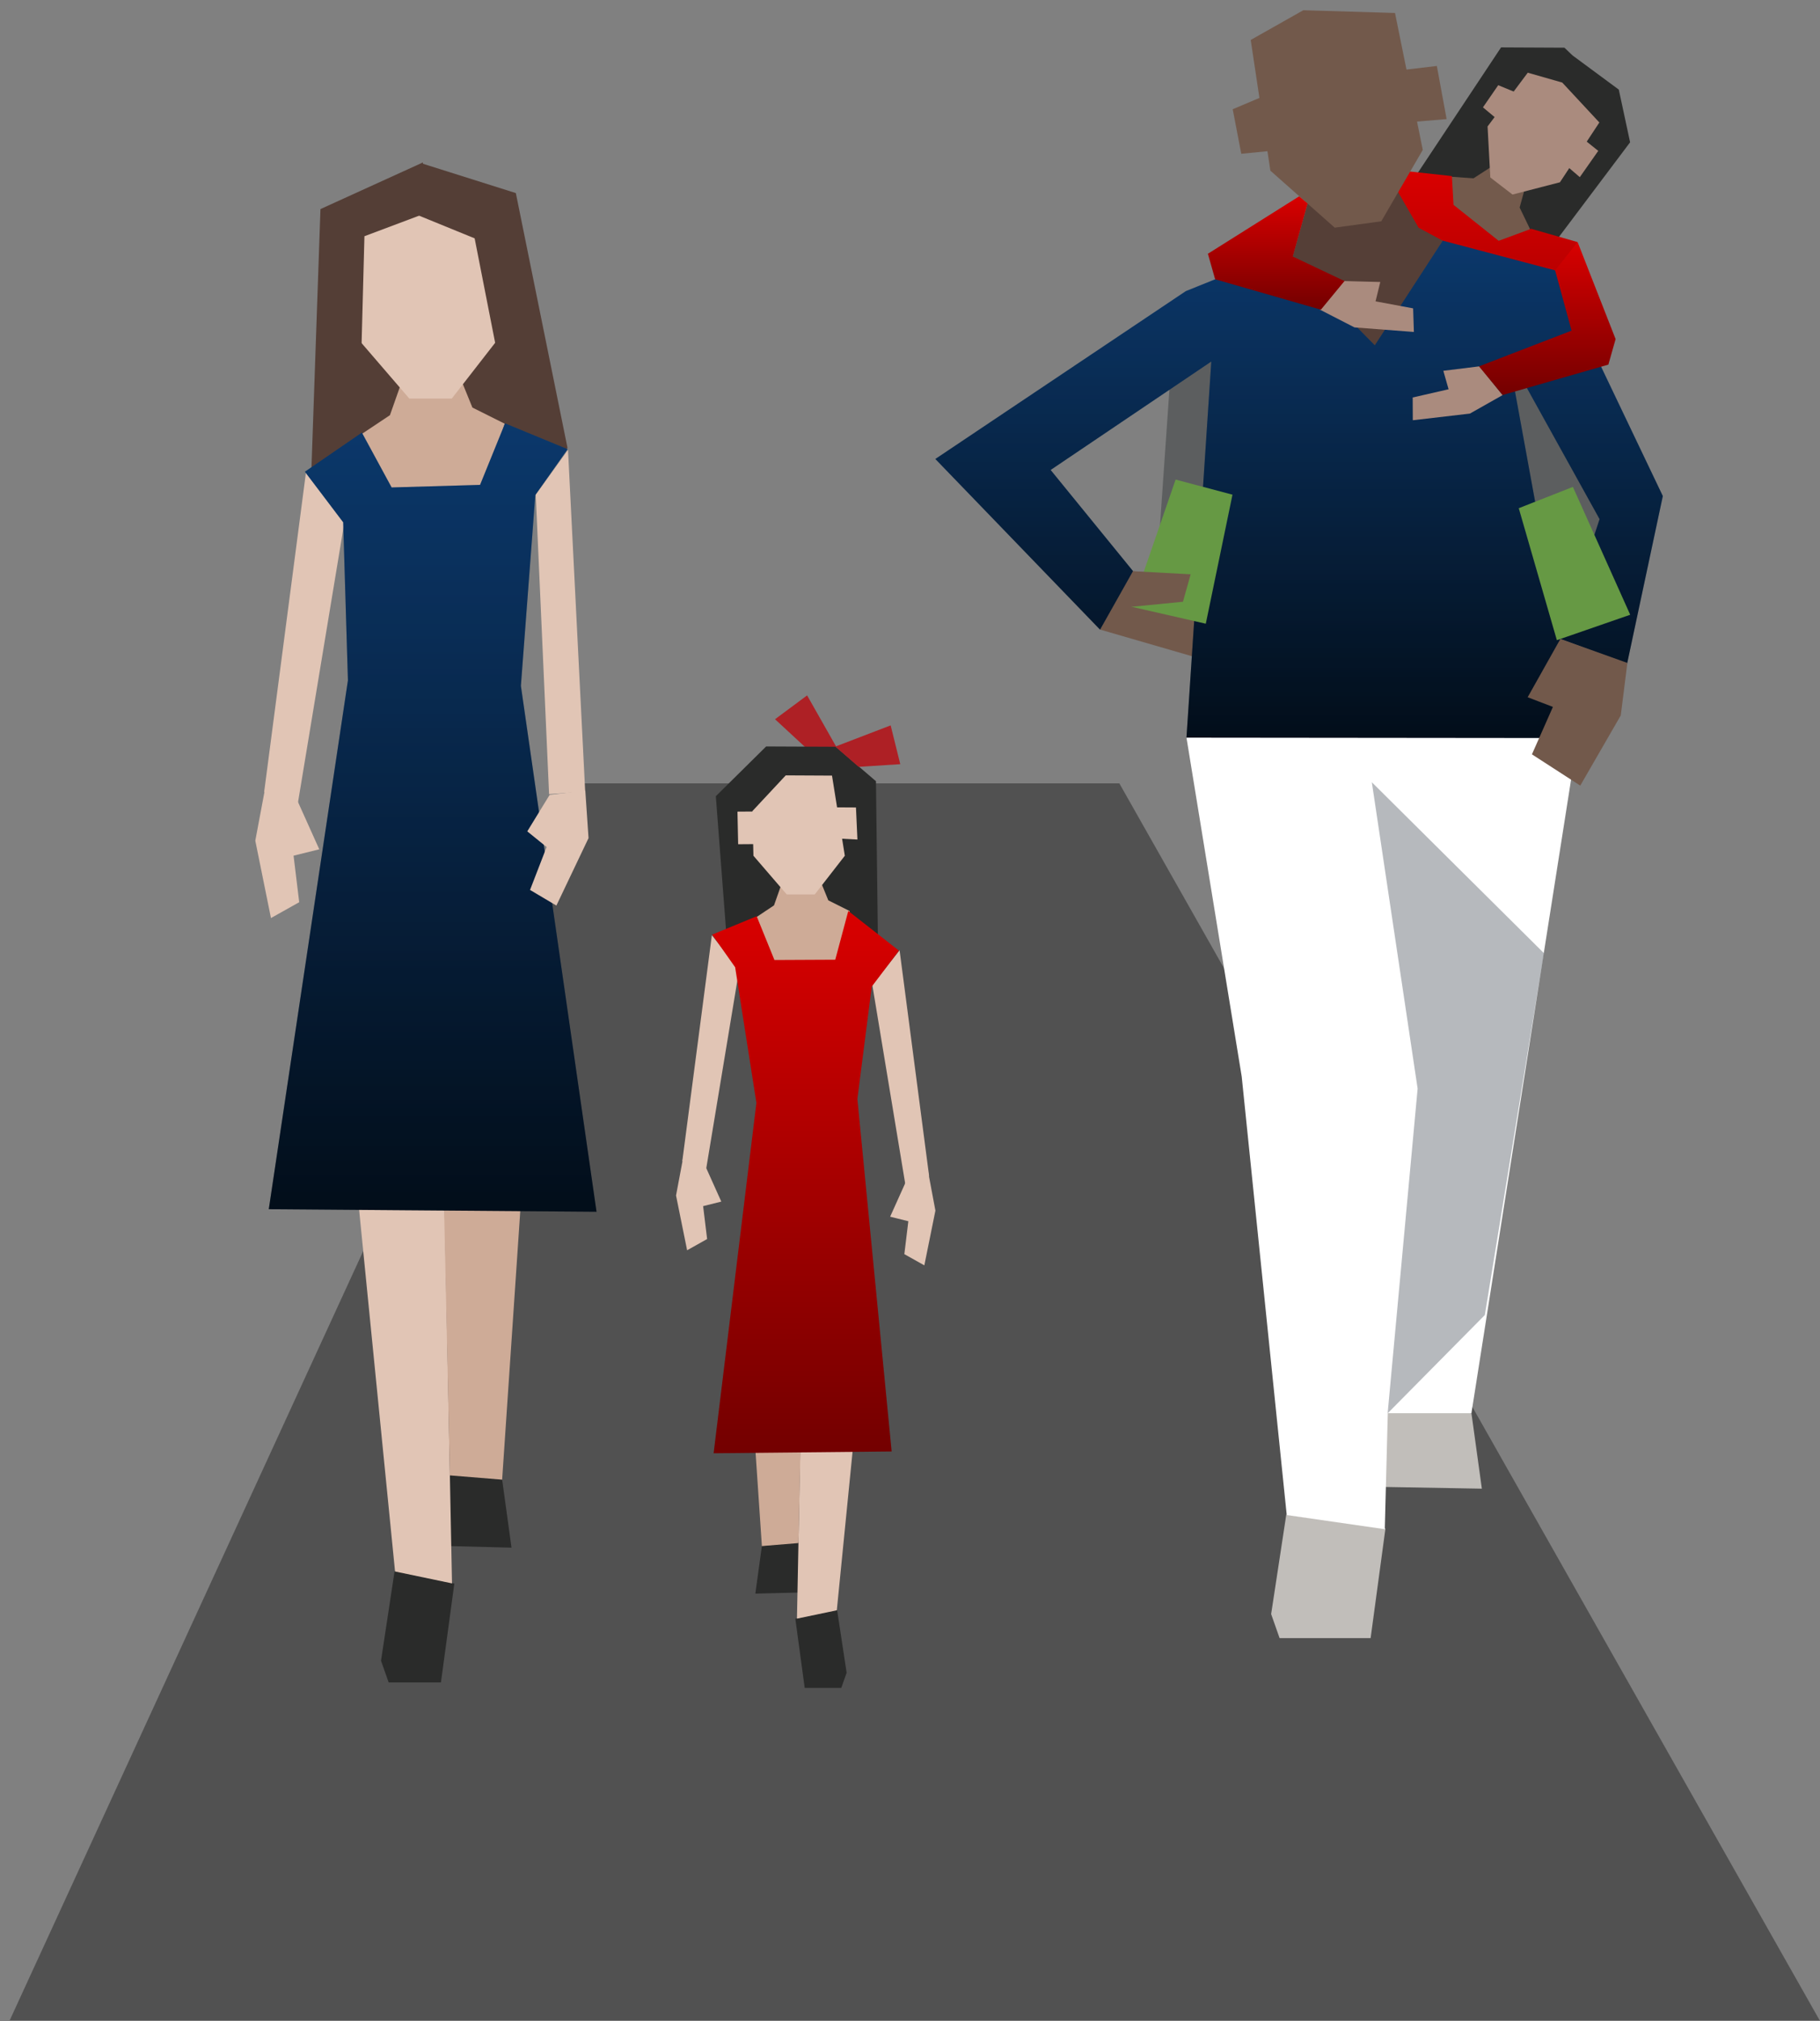 <svg width="154" height="171" fill="none" xmlns="http://www.w3.org/2000/svg">
  <rect width="100%" height="100%" fill="#808080" stroke="none"/>
  <path d="M48.922 66.28h45.79l59.257 104.662H.823L48.922 66.279Z" fill="#515151" />
  <path d="m105.625 30.125-1.626 13.008-6.04 4.104 1.162-16.725 6.504-.387ZM126.531 33.294l3.466 15.066 6.662-2.902-5.203-14.597-4.925 2.433Z" fill="#5C5E5F" />
  <path d="m137.932 12.04-.957-4.458-3.921-2.897-.678-.65-5.362-.026-8.102 12.207 2.434 1.423.669-.3 1.998.55 2.397 2.482.855 1.928 1.951 1.33 8.716-11.588Z" fill="#2A2B2A" />
  <path d="m122.805 14.957 1.877.13 2.871-1.855 1.617 2.197-.585 2.13.873 1.812-5.789 8.29-10.759 6.747 9.895-19.45Z" fill="#735A4C" />
  <path d="m126.104 15.016 1.877 1.446 4.013-1.038 3.336-5.06-3.14-3.378-2.918-.835-3.401 4.55.233 4.315Z" fill="#AA8B7E" />
  <path d="m134.02 11.793 1.217.972-1.561 2.224-1.208-1.036 1.552-2.16ZM128.278 7.829l-1.505-.62-1.292 1.875 1.069.892 1.728-2.147Z" fill="#AA8B7E" />
  <path d="m129.56 19.359 3.931 1.126-13.882 22.604-2.258-1.51 11.029-18.014-13.008 18.104-10.082-7.418 11.503-15.354 2.305-4.407 3.754.41.139 2.435 3.819 3.041 2.75-1.017Z" fill="url(#a)" />
  <path d="m124.506 119.576.882 6.384-9.013-.159-.483-6.861 8.614.636ZM108.84 128.154l-1.282 8.417.715 2.033h7.703l1.254-9.274-8.39-1.176Z" fill="#C1BEBA" />
  <path d="m108.97 23.148 2.118-7.535 7.09.43 1.858 3.226 2.082 1.121-5.102 11.444-8.046-8.686Z" fill="#553F37" />
  <path d="m112.938 19.263 3.939-.538 3.512-6.042-2.35-11.584-7.759-.233-4.451 2.514 1.664 11.06 5.445 4.823Z" fill="#72594B" />
  <path d="m118.977 5.89 2.602-.31.827 4.497-2.667.223-.762-4.41ZM106.833 8.173l-2.527 1.07.724 3.768 2.323-.226-.52-4.612Z" fill="#72594B" />
  <path d="m133.491 62.447-8.985 57.128h-7.815l-1.115-53.295 2.593 24.586-.994 38.523-8.298-1.197-3.809-37.099-4.674-28.68 19.912-2.265 13.185 2.3Z" fill="#fff" />
  <path d="m116.078 66.188 3.875 25.92-2.537 27.476 8.223-8.316 4.999-30.62-14.56-14.46Z" fill="#0A1723" fill-opacity=".3" />
  <path d="m93.072 53.267 10.583 3.068.223-4.05-5.89-2.207 1.755.715.716-2.114-4.655-.348-2.732 4.936Z" fill="#72594B" />
  <path d="m122.08 20.365 9.506 2.514 9.115 19.093-3.02 14.17-5.659-2.076 3.327-10.141-7.731-13.949 5.928 32.47-33.152-.033 2.1-31.823L88.9 39.765l6.969 8.556-2.788 4.956-13.937-14.441 21.194-14.202 8.214-3.313 7.777 7.9 5.751-8.856Z" fill="url(#b)" />
  <path d="m122.08 20.365 9.506 2.514 9.115 19.093-3.02 14.17-5.659-2.076 3.327-10.141-7.731-13.949 5.928 32.47-33.152-.033 2.1-31.823L88.9 39.765l6.969 8.556-2.788 4.956-13.937-14.441 21.194-14.202 8.214-3.313 7.777 7.9 5.751-8.856Z" fill="#000" fill-opacity=".2" />
  <path d="m111.674 26.195 2.936 1.508 5.027.385-.065-1.997-4.553-.85 1.366.291.408-1.672-3.066-.08-2.053 2.415Z" fill="#AA8B7E" />
  <path d="m109.927 16.614-7.721 4.857.613 2.16 8.948 2.573 1.997-2.425-4.376-2.074 1.254-4.491-.715-.6Z" fill="url(#c)" />
  <path d="m127.144 33.43-2.768 1.565-4.832.563-.009-1.926 4.348-.995-1.301.335-.455-1.598 3.057-.378 1.96 2.435Z" fill="#AA8B7E" />
  <path d="m133.491 20.485 3.214 8.206-.613 2.16-8.948 2.572-1.997-2.425 7.832-3.021-1.393-5.099 1.905-2.393Z" fill="url(#d)" />
  <path d="m128.51 43.001 3.224 11.166 6.207-2.151-4.85-10.818L128.51 43ZM104.287 41.855l-2.258 10.918-6.272-1.432 3.717-10.763 4.813 1.277Z" fill="#694" />
  <path d="m100.747 48.592-.651 2.323-4.339.427.112-3.01 4.878.26ZM137.7 56.092l-.558 4.44-3.428 5.94-4.089-2.645 2.546-5.757-.725 1.76-2.183-.835 2.769-4.93 5.668 2.027Z" fill="#72594B" />
  <path d="m22.565 66.004-.963 5.129 1.326 6.546 2.39-1.341-.684-5.631.158 1.707 2.223-.552-1.876-4.171-2.574-1.687Z" fill="#E1C5B5" />
  <path d="m29.748 38.52 4.459-1.754 9.686-.377-1.835-7.742-11.79-.217-.52 10.09Z" fill="#543E36" />
  <path d="m42.49 125.196.792 5.756-5.611-.144-.432-6.186 5.25.574ZM33.39 132.93l-1.151 7.589.647 1.835h4.424l1.133-8.363-5.052-1.061Z" fill="#2A2B2A" />
  <path d="m30.62 36.713 2.374-1.582 1.725-4.893 3.988 1.137 1.265 3.109 2.734 1.366-1.727 5.682-8.128.217-2.23-5.036Z" fill="#CEAB97" />
  <path d="M34.636 33.725h3.59l3.867-4.972-.691-10.635-6.897-1.152-4.287 1.705.138 10.082 4.28 4.972ZM29.147 44.14l-3.962 23.934-2.833-1.064 3.533-27.006 3.262 4.136Z" fill="#E1C5B5" />
  <path d="m35.674 13.82 7.974 2.517L48.02 37.9l-4.507 4.8.056-5.179-.288-1.529-1.386-6.996-1.733-8.828-4.74-1.935.25-4.414Z" fill="#543E36" />
  <path d="m35.503 18.234-4.666 1.753-.547 20.624-3.947-.696.773-22.224 8.673-3.949-.286 4.492Z" fill="#543E36" />
  <path d="m37.383 90.38.864 43.593-4.82-1.006-4.245-42.732" fill="#E1C5B5" />
  <path d="m37.239 74.984.145 18.415.683 31.438 4.422.359 2.16-31.994-7.41-18.218Z" fill="#CEAB97" />
  <path d="m48.03 38.007-5.297-2.185-2.113 5.206-7.482.216-2.517-4.64-4.822 3.31 3.239 4.28.402 13.374-6.697 44.746 27.732.216-6.4-44.498 1.22-16.14 2.735-3.885Z" fill="url(#e)" />
  <path d="m48.03 38.007-5.297-2.185-2.113 5.206-7.482.216-2.517-4.64-4.822 3.31 3.239 4.28.402 13.374-6.697 44.746 27.732.216-6.4-44.498 1.22-16.14 2.735-3.885Z" fill="#000" fill-opacity=".2" />
  <path d="m45.332 41.86 1.128 25.335 3.056-.221-1.454-28.918-2.73 3.804Z" fill="#E1C5B5" />
  <path d="m49.525 66.885.274 4.028-2.72 5.709-2.23-1.323 1.978-5.116-.333 1.681-1.878-1.52 1.893-3.09 3.016-.37Z" fill="#E1C5B5" />
  <path d="m68.12 63.206-2.541-2.35 2.715-2.017 2.474 4.362-2.648.005Z" fill="#AE2025" />
  <path d="m74.12 66.101-3.4-2.915-5.892-.027-4.258 4.209 1.043 13.657 2.79-.356.354-.653 1.914-.78 3.419.496 1.848 1.008 2.361-.142-.18-14.497Z" fill="#2A2B2A" />
  <path d="m63.927 77.65 1.565-1.043 1.137-3.222 2.626.749.833 2.047 1.8.9.48 10.1-4.4 7.265-4.041-16.796Z" fill="#CEAB97" />
  <path d="M66.572 75.682h2.366l2.547-3.275-1.085-6.781-3.914-.02-2.824 3.025.09 3.776 2.82 3.275Z" fill="#E1C5B5" />
  <path d="m70.763 68.312 1.665.01.124 2.713-1.589-.082-.2-2.641ZM63.903 68.664l-1.502.01.058 2.758 1.386-.01.058-2.758Z" fill="#E1C5B5" />
  <path d="m64.467 130.814-.554 4.027 3.925-.1.303-4.329-3.674.402ZM70.832 136.225l.806 5.31-.454 1.284H68.09l-.792-5.851 3.535-.743Z" fill="#2A2B2A" />
  <path d="m78.469 98.804.681 3.628-.937 4.633-1.692-.949.484-3.985-.113 1.208-1.572-.391 1.327-2.95 1.822-1.194Z" fill="#E1C5B5" />
  <path d="m73.811 83.334 2.803 16.935 2.005-.753-2.5-19.108-2.308 2.926ZM57.885 97.526l-.682 3.628.938 4.634 1.692-.95-.484-3.985.112 1.209 1.572-.392-1.326-2.95-1.822-1.194Z" fill="#E1C5B5" />
  <path d="m62.542 82.056-2.804 16.935-2.004-.753 2.5-19.108 2.308 2.926ZM68.038 106.456l-.603 30.499 3.372-.705 2.97-29.895" fill="#E1C5B5" />
  <path d="m68.14 95.685-.1 12.884-.48 21.994-3.093.252-1.51-22.384 5.184-12.746Z" fill="#CEAB97" />
  <path d="m60.26 79.08 3.767-1.554 1.502 3.702 5.147-.025 1.103-4.123 4.286 3.356-2.302 3.042-1.215 9.509 2.9 29.824-15.065.153 3.62-29.648-1.798-11.474-1.945-2.761Z" fill="url(#f)" />
  <path d="m72.652 64.884 3.525-.225-.814-3.283-4.682 1.796" fill="#AE2025" />
  <defs>
    <linearGradient id="a" x1="119.391" y1="14.49" x2="119.391" y2="43.089" gradientUnits="userSpaceOnUse">
      <stop stop-color="#D90000" />
      <stop offset="1" stop-color="#730000" />
    </linearGradient>
    <linearGradient id="b" x1="109.922" y1="20.365" x2="109.922" y2="62.446" gradientUnits="userSpaceOnUse">
      <stop stop-color="#0E4686" />
      <stop offset="1" stop-color="#031120" />
    </linearGradient>
    <linearGradient id="c" x1="107.985" y1="16.614" x2="107.985" y2="26.204" gradientUnits="userSpaceOnUse">
      <stop stop-color="#D90000" />
      <stop offset="1" stop-color="#730000" />
    </linearGradient>
    <linearGradient id="d" x1="130.926" y1="20.485" x2="130.926" y2="33.423" gradientUnits="userSpaceOnUse">
      <stop stop-color="#D90000" />
      <stop offset="1" stop-color="#730000" />
    </linearGradient>
    <linearGradient id="e" x1="36.609" y1="35.822" x2="36.609" y2="102.53" gradientUnits="userSpaceOnUse">
      <stop stop-color="#0E4686" />
      <stop offset="1" stop-color="#031120" />
    </linearGradient>
    <linearGradient id="f" x1="68.163" y1="77.08" x2="68.163" y2="122.964" gradientUnits="userSpaceOnUse">
      <stop stop-color="#D90000" />
      <stop offset="1" stop-color="#730000" />
    </linearGradient>
  </defs>
</svg>